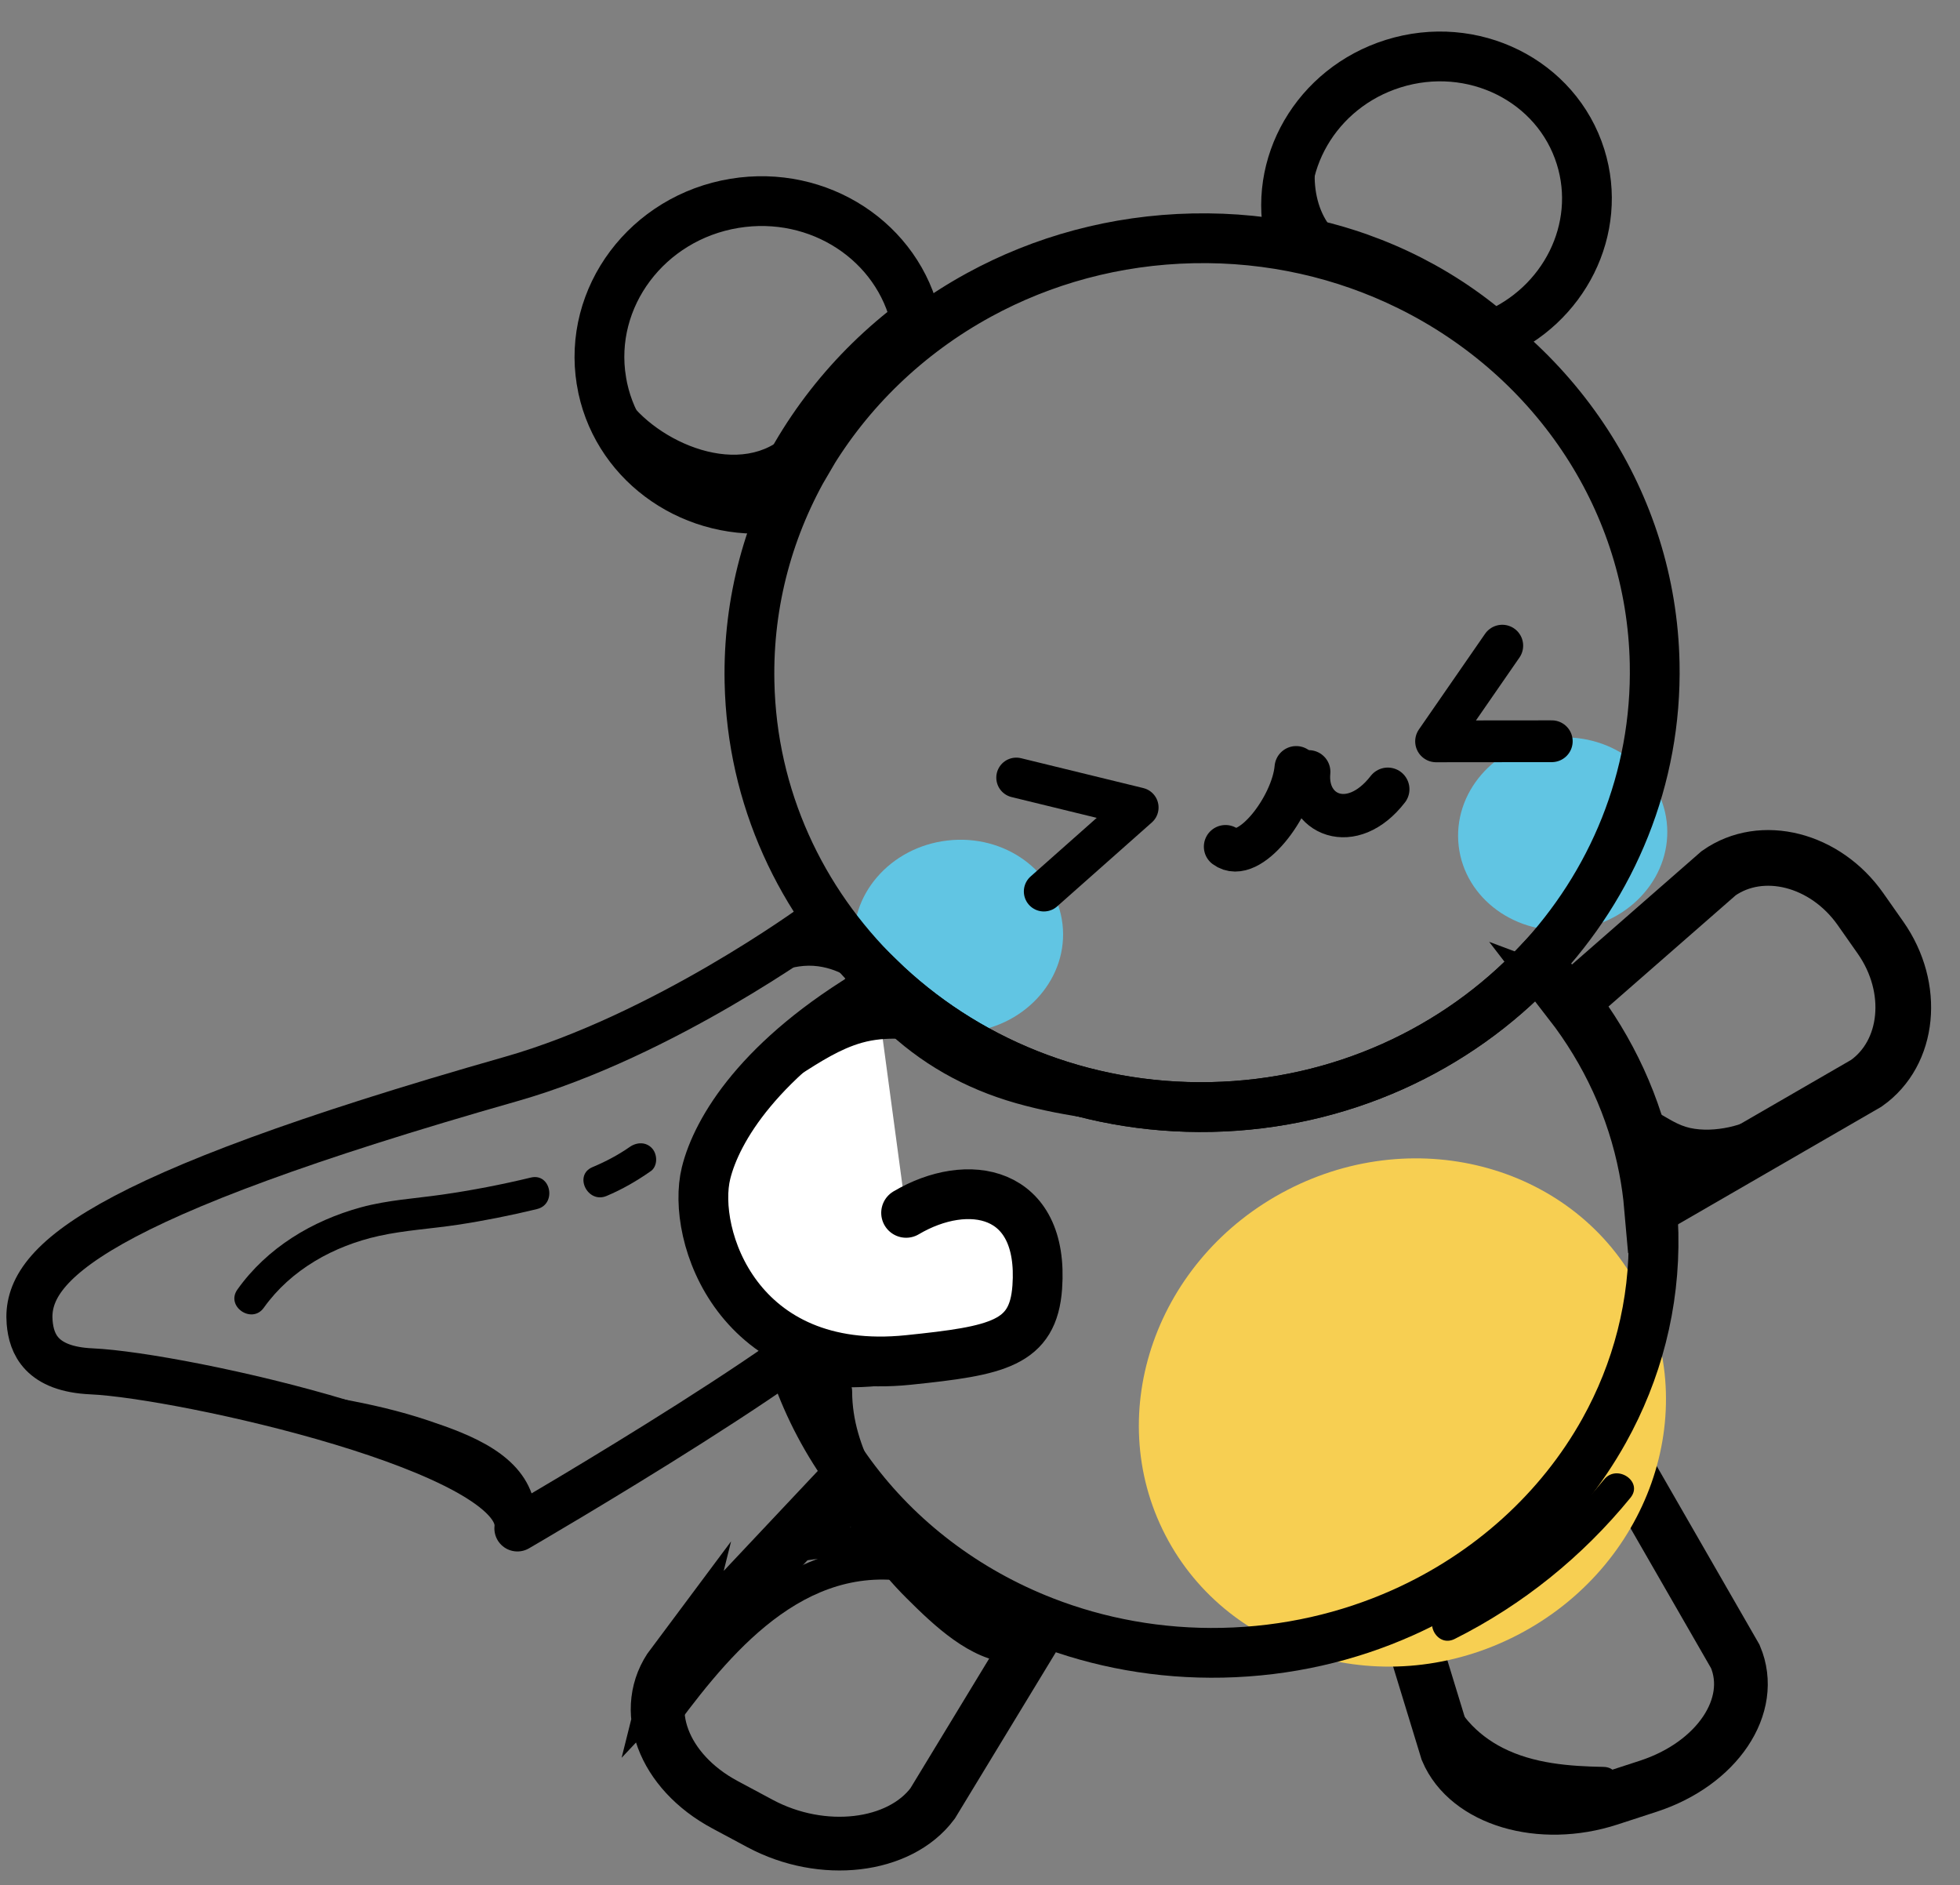 <svg width="235" height="226" viewBox="0 0 235 226" fill="none" xmlns="http://www.w3.org/2000/svg">
<rect x="0" y="0" width="235" height="226" fill="#808080" stroke="none"/>
<g clip-path="url(#clip0_511_78)">
<path d="M192.659 171.817L208.062 198.588C210.555 204.481 205.883 211.442 197.63 214.134L192.946 215.66C184.69 218.352 175.977 215.759 173.484 209.866L168.516 193.634C178.891 188.996 187.378 181.296 192.659 171.817Z" stroke="black" stroke-width="6.441" stroke-miterlimit="10"/>
<g style="mix-blend-mode:multiply">
<path d="M139.732 184.049C132.104 169.32 138.641 150.791 154.335 142.663C170.028 134.535 188.934 139.885 196.562 154.614C204.191 169.342 197.653 187.871 181.96 195.999C166.267 204.127 147.361 198.777 139.732 184.049Z" fill="#F7CF52"/>
</g>
<g style="mix-blend-mode:multiply">
<path d="M102.452 113.697C101.711 107.359 106.692 101.568 113.579 100.763C120.465 99.957 126.649 104.442 127.39 110.78C128.131 117.118 123.15 122.909 116.263 123.715C109.377 124.52 103.193 120.035 102.452 113.697Z" fill="#61C5E3"/>
</g>
<g style="mix-blend-mode:multiply">
<path d="M174.894 101.427C174.153 95.089 179.135 89.298 186.021 88.493C192.907 87.687 199.091 92.172 199.832 98.51C200.574 104.848 195.592 110.639 188.706 111.445C181.819 112.25 175.636 107.765 174.894 101.427Z" fill="#61C5E3"/>
</g>
<path d="M80.65 199.525L101.713 177.144C107.423 184.91 115.459 191.05 124.87 194.71L111.817 216.203C107.843 221.516 98.586 222.594 91.146 218.613L86.926 216.353C79.484 212.371 76.677 204.835 80.651 199.522L80.65 199.525Z" stroke="black" stroke-width="6.441" stroke-miterlimit="10"/>
<path d="M188.367 120.154L206.066 104.679C211.234 101.049 218.85 102.978 223.075 108.994L225.47 112.406C229.696 118.419 228.927 126.24 223.759 129.87L198.077 144.718C197.939 143.133 197.718 141.571 197.422 140.036C196.004 132.7 192.843 125.951 188.364 120.153L188.367 120.154Z" stroke="black" stroke-width="6.677" stroke-miterlimit="10"/>
<path d="M105.402 117.192C115.507 127.045 129.659 133.032 145.209 132.708C160.763 132.384 174.653 125.811 184.338 115.546C185.777 117.004 187.118 118.543 188.363 120.156C192.839 125.953 196.003 132.7 197.421 140.039C197.717 141.574 197.938 143.136 198.076 144.721C198.169 145.756 198.226 146.802 198.25 147.857C198.429 156.376 196.27 164.437 192.332 171.51C187.051 180.989 178.567 188.689 168.189 193.327C161.627 196.261 154.311 197.97 146.571 198.133C138.989 198.292 131.751 196.944 125.178 194.389C115.768 190.729 107.728 184.589 102.021 176.823C96.416 169.196 93.052 160.006 92.845 150.055C92.585 137.556 97.347 126.043 105.399 117.195L105.402 117.192Z" stroke="black" stroke-width="5.968" stroke-miterlimit="10"/>
<path d="M154.722 28.755C152.438 19.854 157.802 10.525 167.044 7.631C176.582 4.643 186.638 9.64 189.504 18.79C192.212 27.433 187.535 36.691 178.97 40.208C172.173 34.33 163.776 30.357 154.722 28.755Z" stroke="black" stroke-width="5.968" stroke-miterlimit="10"/>
<path d="M72.106 45.661C70.46 35.622 77.609 26.09 88.071 24.376C98.21 22.715 107.74 28.996 109.823 38.522C102.002 44.356 95.942 52.129 92.305 60.94C82.51 61.692 73.662 55.147 72.106 45.664L72.106 45.661Z" stroke="black" stroke-width="5.968" stroke-miterlimit="10"/>
<path d="M96.883 55.069C101.729 46.862 108.827 40.022 117.393 35.348C124.977 31.208 133.71 28.767 143.04 28.572C152.369 28.376 161.194 30.453 168.948 34.272C177.7 38.584 185.076 45.121 190.261 53.121C195.233 60.794 198.19 69.812 198.39 79.508C198.679 93.34 193.315 106.029 184.338 115.547C174.654 125.811 160.764 132.384 145.21 132.708C129.657 133.032 115.504 127.045 105.403 117.193C96.036 108.061 90.149 95.606 89.864 81.772C89.66 72.075 92.239 62.944 96.886 55.069L96.883 55.069Z" stroke="black" stroke-width="5.968" stroke-miterlimit="10"/>
<path d="M97.643 110.922C97.643 110.922 79.576 124.142 61.286 129.348C11.068 143.646 2.971 151.593 3.554 158.532C3.77 161.103 4.951 164.131 10.984 164.399C21.681 164.872 63.115 173.97 62.036 183.23C62.036 183.23 103.21 159.342 104.499 153.973" stroke="black" stroke-width="5.521" stroke-linecap="round" stroke-linejoin="round"/>
<path d="M166.394 94.614C162.075 100.192 156.411 97.695 156.915 92.524" stroke="black" stroke-width="5.192" stroke-miterlimit="10" stroke-linecap="round"/>
<path d="M146.936 101.5C149.734 103.599 155.004 96.714 155.411 92.035" stroke="black" stroke-width="5.192" stroke-miterlimit="10" stroke-linecap="round"/>
<path d="M186.055 88.861L172.183 88.874L180.119 77.403" stroke="black" stroke-width="5.009" stroke-linecap="round" stroke-linejoin="round"/>
<path d="M105.037 118.608C91.07 126.801 85.939 135.427 84.653 140.635C82.829 148.021 88.439 165.152 108.921 163.034C119.639 161.927 123.882 161.088 124.366 154.312C125.201 142.599 116.026 141.025 108.64 145.399" fill="white"/>
<path d="M105.037 118.608C91.07 126.801 85.939 135.427 84.653 140.635C82.829 148.021 88.439 165.152 108.921 163.034C119.639 161.927 123.882 161.088 124.366 154.312C125.201 142.599 116.026 141.025 108.64 145.399" stroke="black" stroke-width="5.968" stroke-miterlimit="10" stroke-linecap="round"/>
<path d="M121.851 93.223L136.512 96.803L125.155 106.869" stroke="black" stroke-width="4.795" stroke-linecap="round" stroke-linejoin="round"/>
<path d="M195.498 179.542C189.725 186.613 182.581 192.383 174.415 196.479C172.199 197.592 170.517 194.134 172.727 193.024C180.282 189.232 186.981 183.911 192.329 177.361C193.882 175.459 197.065 177.622 195.494 179.545L195.498 179.542Z" fill="black"/>
<path d="M121.14 199.335C116.317 199.038 111.953 194.837 108.697 191.595C105.254 188.169 102.405 184.171 100.189 179.854C99.056 177.645 102.517 175.967 103.644 178.165C105.56 181.898 107.978 185.308 110.881 188.343C112.332 189.859 113.892 191.251 115.558 192.526C117.223 193.801 119.172 195.361 121.427 195.5C123.896 195.653 123.613 199.487 121.14 199.335Z" fill="black"/>
<path d="M120.409 197.416C117.947 196.355 115.538 195.188 113.167 193.935C110.985 192.782 113.181 189.624 115.351 190.769C117.521 191.915 119.551 192.867 121.708 193.796C123.968 194.768 122.694 198.4 120.413 197.417L120.409 197.416Z" fill="black"/>
<path d="M191.985 215.652C186.658 215.559 181.103 214.867 176.56 211.854C174.619 210.568 172.938 208.893 171.708 206.919C170.549 205.058 169.341 202.526 170.502 200.447C171.708 198.288 174.866 200.481 173.667 202.631C174.027 201.983 173.913 202.614 174.096 203.126C174.229 203.496 174.401 203.855 174.578 204.206C174.972 204.984 175.463 205.686 176.034 206.342C177.182 207.665 178.621 208.747 180.181 209.538C183.892 211.426 188.184 211.743 192.272 211.818C194.749 211.862 194.453 215.695 191.985 215.652Z" fill="black"/>
<path d="M108.278 189.527C95.455 187.838 86.666 199.285 79.974 208.427C78.517 210.419 75.341 208.247 76.808 206.243C84.32 195.98 94.275 183.814 108.565 185.692C111.009 186.013 110.738 189.849 108.278 189.527Z" fill="black"/>
<path d="M102.444 187.027C100.267 186.707 98.16 186.749 96.003 187.191C94.182 187.563 92.825 185.039 94.376 183.847C96.48 182.234 98.635 180.692 100.84 179.218C101.71 178.638 102.807 178.575 103.553 179.421C104.175 180.127 104.213 181.559 103.35 182.134C101.142 183.604 98.99 185.146 96.886 186.763C96.343 185.649 95.803 184.532 95.26 183.418C97.727 182.912 100.24 182.827 102.731 183.193C105.166 183.552 104.898 187.391 102.444 187.027Z" fill="black"/>
<path d="M217.819 134.409C214.44 136.451 210.907 138.535 206.935 139.102C205.149 139.358 203.342 139.328 201.583 138.917C199.685 138.473 198.2 137.45 196.524 136.524L199.534 135.085C199.574 136.219 199.833 137.353 200.305 138.385C200.584 138.994 201.318 139.498 200.342 139.4C199.254 139.289 200.473 138.76 200.837 138.238L200.535 139.7C201.521 140.342 201.66 140.636 200.954 140.58C200.661 140.59 200.371 140.549 200.089 140.46C199.513 140.298 199.157 139.995 198.731 139.591C196.933 137.888 199.864 135.392 201.646 137.081C201.088 136.554 201.39 136.679 201.966 136.758C202.398 136.819 202.884 136.981 203.252 137.223C203.852 137.622 204.235 138.248 204.314 138.954C204.489 140.526 202.523 142.58 201.068 143.004C197.048 144.175 195.804 137.434 195.709 134.792C195.653 133.185 197.595 132.732 198.718 133.353C200.011 134.067 201.167 134.902 202.64 135.224C204.113 135.546 205.762 135.458 207.283 135.131C210.494 134.433 213.367 132.627 216.143 130.949C218.263 129.668 219.932 133.134 217.832 134.404L217.819 134.409Z" fill="black"/>
<path d="M112.087 124.913C109.185 124.567 106.235 124.195 103.373 124.997C100.708 125.742 98.312 127.317 95.995 128.782C93.901 130.104 92.236 126.634 94.306 125.327C96.937 123.667 99.602 122.054 102.63 121.223C105.812 120.353 109.148 120.692 112.374 121.078C114.823 121.371 114.549 125.206 112.087 124.913Z" fill="black"/>
<path d="M106.918 121.544C104.452 121.36 104.735 117.525 107.205 117.71C109.675 117.895 109.388 121.729 106.918 121.544Z" fill="black"/>
<path d="M110.603 165.233C105.049 166.591 99.565 166.711 94 165.327C91.603 164.73 92.908 161.113 95.296 161.707C100.176 162.92 105.013 162.646 109.86 161.459C112.269 160.872 113.002 164.647 110.603 165.233Z" fill="black"/>
<path d="M98.717 52.786C92.452 62.018 78.903 58.402 72.805 51.009C71.228 49.098 74.141 46.588 75.72 48.499C80.207 53.94 90.709 57.74 95.555 50.599C96.945 48.554 100.115 50.728 98.721 52.783L98.717 52.786Z" fill="black"/>
<path d="M89.283 60.068L87.912 59.966C86.909 59.891 86.013 58.937 86.138 57.905C86.263 56.873 87.125 56.051 88.199 56.131L89.569 56.234C90.573 56.309 91.469 57.263 91.343 58.294C91.218 59.326 90.356 60.149 89.283 60.068Z" fill="black"/>
<path d="M157.847 18.677C156.975 23.422 158.607 28.672 163.819 29.785C164.843 30.003 165.288 31.357 164.981 32.243C164.604 33.33 163.532 33.623 162.523 33.406C155.767 31.962 152.864 24.647 154.013 18.39C154.457 15.982 158.296 16.243 157.847 18.677Z" fill="black"/>
<path d="M153.751 28.489C151.285 28.305 151.568 24.47 154.038 24.655C156.508 24.84 156.221 28.674 153.751 28.489Z" fill="black"/>
<path d="M104.619 119.936C103.078 117.732 100.791 116.208 98.097 115.84C94.942 115.408 92.27 117.033 89.339 117.896C86.963 118.596 86.241 114.814 88.596 114.123C90.571 113.541 92.409 112.545 94.435 112.137C96.043 111.814 97.718 111.849 99.32 112.168C102.612 112.826 105.601 114.663 107.534 117.429C108.942 119.44 106.038 121.967 104.619 119.939L104.619 119.936Z" fill="black"/>
<path d="M60.301 180.951C59.287 176.261 52.179 174.54 48.319 173.358C42.297 171.513 36.044 170.788 29.834 169.88C27.399 169.525 27.667 165.689 30.12 166.046C37.269 167.089 44.442 167.972 51.322 170.283C56.384 171.982 62.805 174.326 64.075 180.205C64.597 182.628 60.825 183.364 60.302 180.948L60.301 180.951Z" fill="black"/>
<path d="M64.39 144.945C61.236 145.708 58.059 146.345 54.851 146.831C51.731 147.304 48.54 147.48 45.456 148.159C40.029 149.356 34.895 152.192 31.631 156.771C30.199 158.784 27.023 156.609 28.466 154.587C32.031 149.58 37.421 146.337 43.293 144.732C46.461 143.867 49.756 143.68 52.997 143.216C56.58 142.703 60.127 142.017 63.645 141.168C66.056 140.584 66.786 144.363 64.387 144.942L64.39 144.945Z" fill="black"/>
<path d="M78.009 140.411C76.344 141.579 74.598 142.585 72.724 143.374C70.448 144.331 68.752 140.879 71.035 139.919C72.601 139.261 74.109 138.471 75.502 137.499C76.353 136.904 77.488 136.861 78.215 137.702C78.842 138.43 78.867 139.814 78.012 140.415L78.009 140.411Z" fill="black"/>
<path d="M140.597 135.104C134.284 134.571 127.927 133.989 121.811 132.249C115.695 130.51 110.298 127.478 105.783 123.066C104.011 121.333 106.938 118.837 108.699 120.556C117.349 129.011 129.408 130.302 140.884 131.27C143.349 131.476 143.068 135.311 140.597 135.104Z" fill="black"/>
<path d="M102.17 166.806C102.176 173.724 106.42 179.607 110.312 184.968C111.757 186.959 108.853 189.483 107.396 187.478C102.838 181.196 98.342 174.588 98.335 166.519C98.334 164.045 102.168 164.341 102.17 166.806Z" fill="black"/>
</g>
<defs>
<clipPath id="clip0_511_78">
<rect width="235" height="226" fill="white"/>
</clipPath>
</defs>
</svg>
